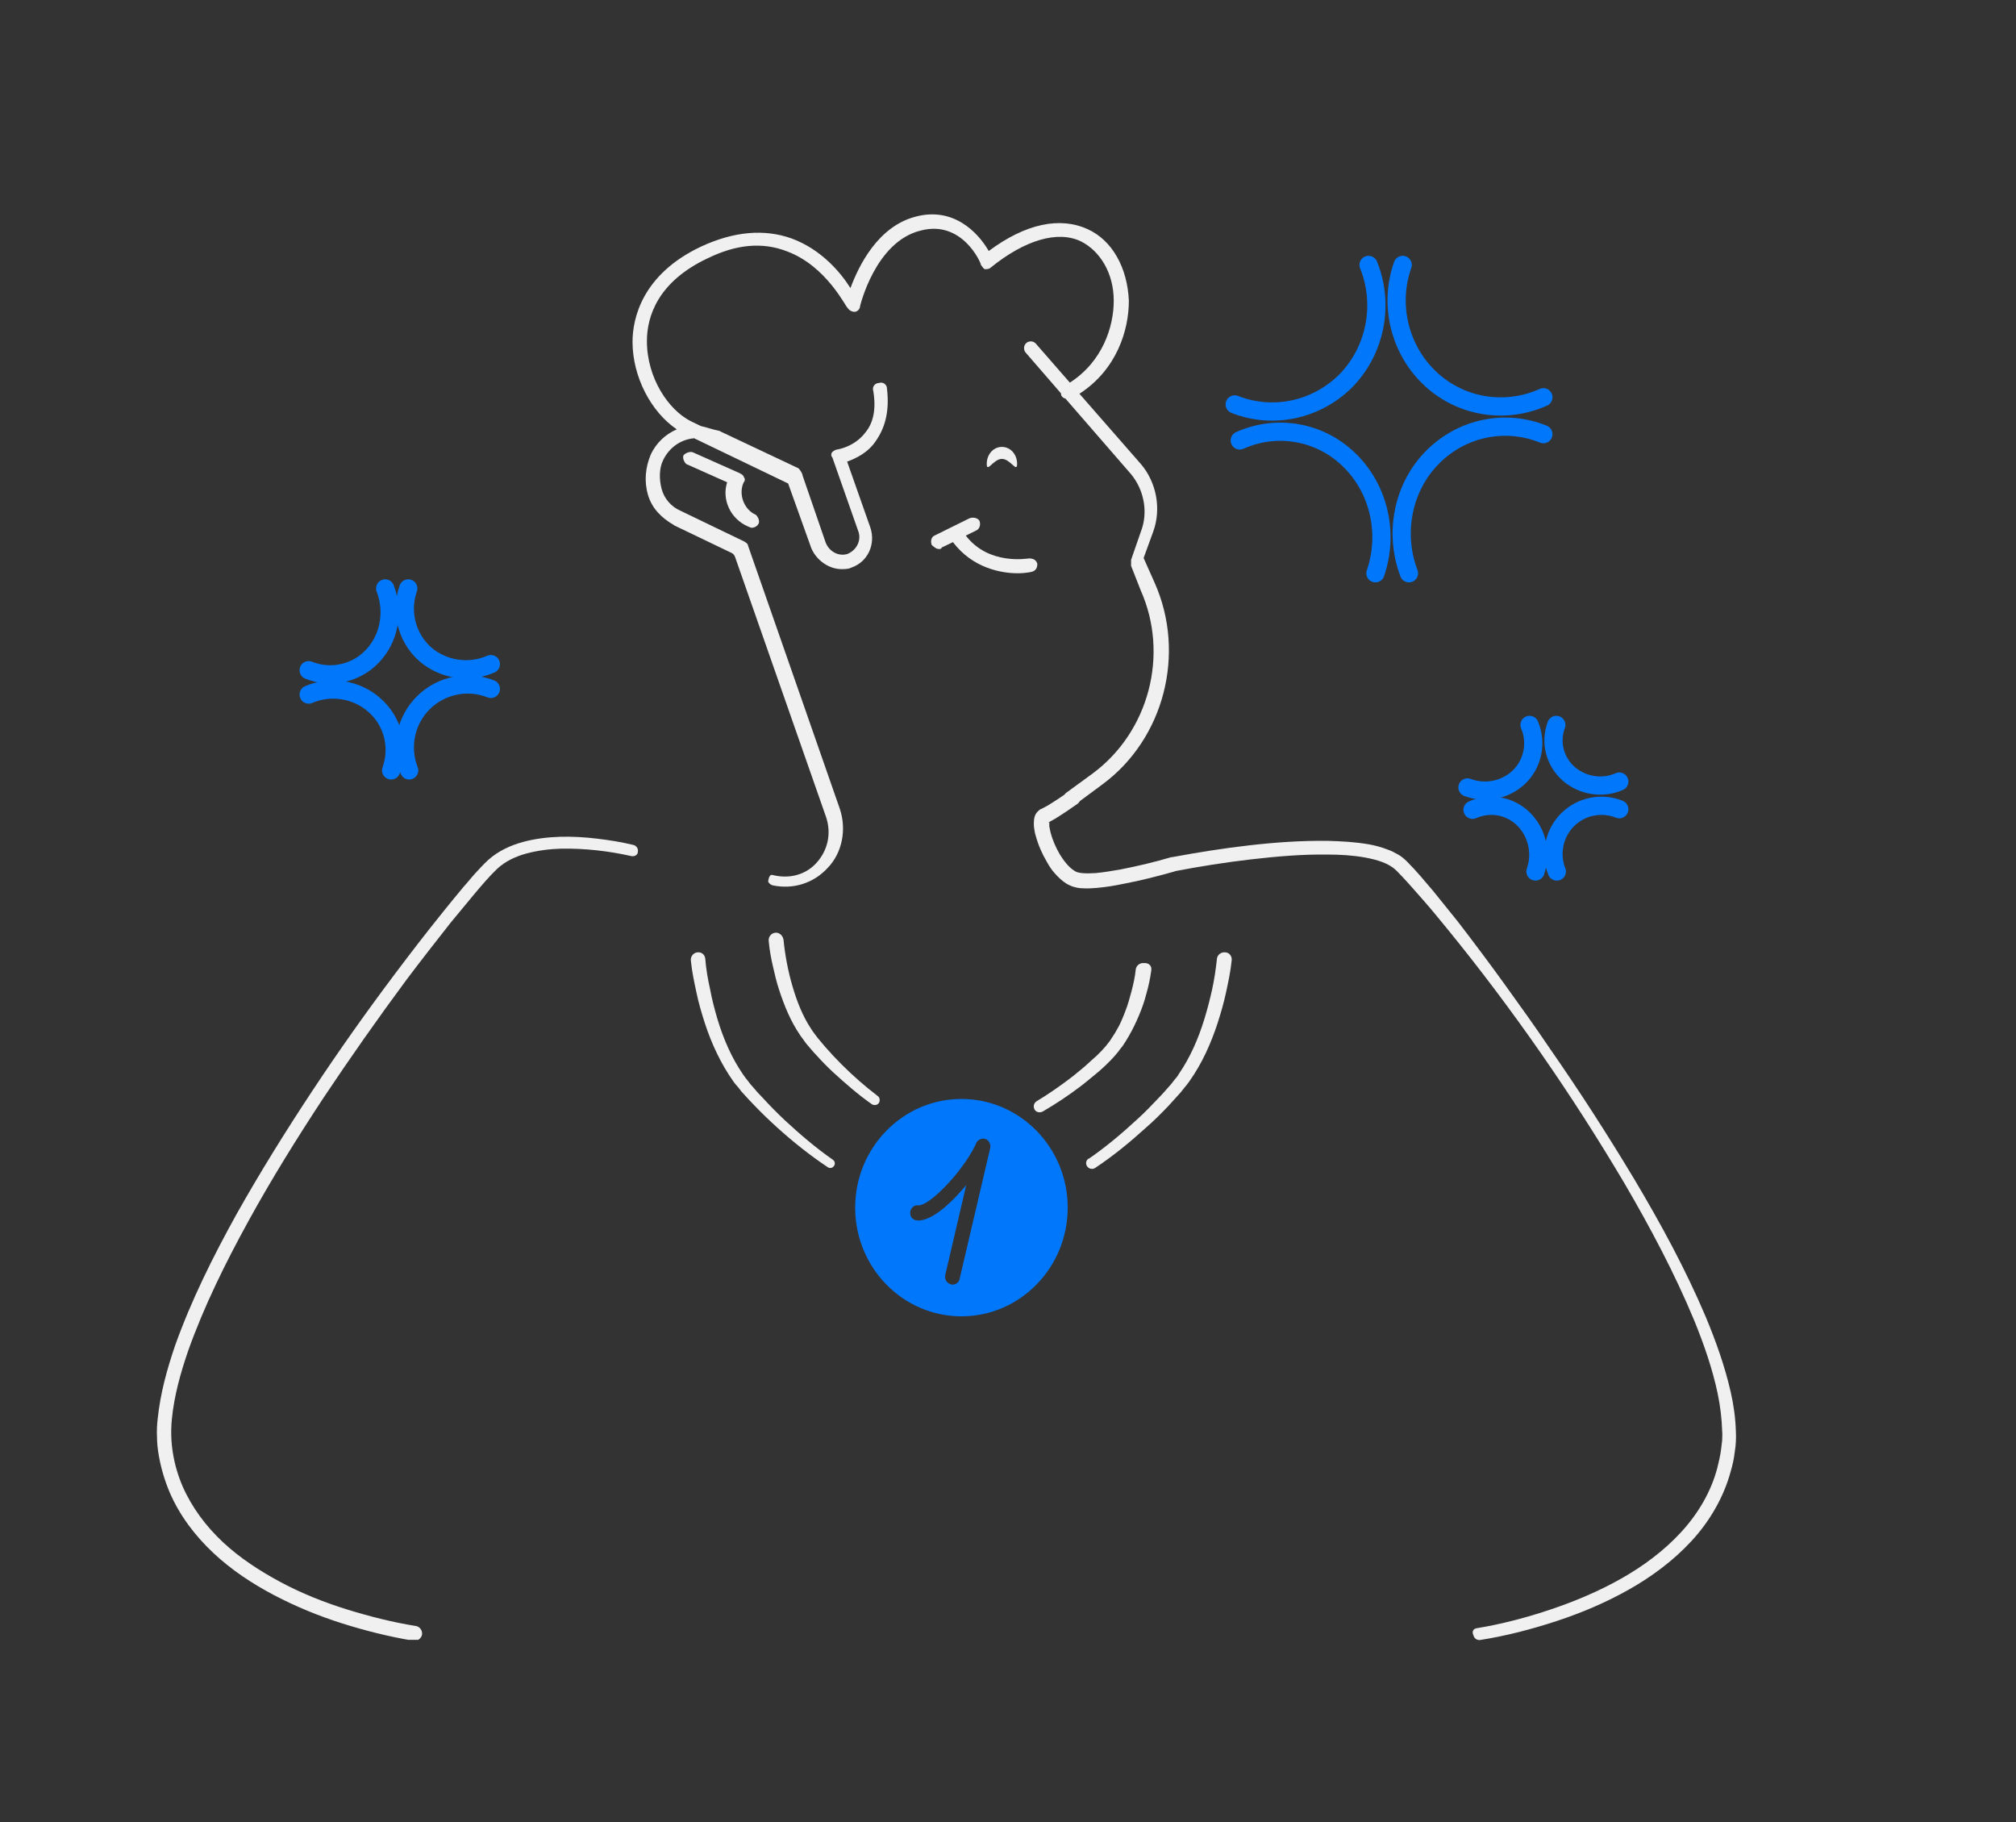 <svg width="332" height="300" viewBox="0 0 332 300" fill="none" xmlns="http://www.w3.org/2000/svg">
<rect x="0" y="0" width="332" height="300" fill="#333333" stroke="none"/>
<g clip-path="url(#clip0)">
<path d="M111.454 70.693C107.203 67.824 104.167 62.024 104.167 56.286C104.167 52.44 105.745 45.175 115.462 40.596C120.866 38.093 125.846 37.666 130.34 39.253C135.319 41.084 138.477 44.93 140.056 47.433C141.392 43.831 144.55 37.238 150.865 35.651C156.938 34.063 161.006 38.154 162.828 41.328C168.901 36.811 174.548 35.651 179.103 37.727C183.172 39.558 185.661 44.076 185.904 49.509C185.904 54.393 183.9 60.864 177.767 64.833L187.908 76.432C190.398 79.362 191.309 83.697 189.912 87.543L188.333 91.878L190.155 95.968C195.317 107.568 191.734 121.609 181.593 129.118L176.977 132.537C176.674 132.72 176.613 132.72 176.37 132.72C175.945 132.72 175.702 132.72 175.216 132.293C174.791 131.865 175.095 131.011 175.52 130.583L179.953 127.348C189.184 120.51 192.584 107.812 187.848 97.189L186.269 93.16C186.269 92.855 186.269 92.488 186.269 92.183L188.09 86.933C189.001 84.002 188.333 80.584 186.269 78.08L175.459 65.626C175.156 65.565 174.913 65.382 174.791 65.138C174.731 65.016 174.731 64.894 174.731 64.772L168.962 58.117C168.537 57.69 168.537 56.957 168.962 56.53C169.387 56.102 170.115 56.102 170.54 56.53L176.188 63.001C181.593 59.521 183.414 53.783 183.414 49.509C183.414 44.991 181.168 41.328 178.01 39.741C174.184 37.91 168.779 39.497 163.132 44.076C162.889 44.32 162.464 44.32 162.221 44.32C161.978 44.32 161.796 43.893 161.553 43.648C161.553 43.221 158.395 36.139 151.594 37.971C144.125 39.802 141.635 50.425 141.635 50.425C141.635 50.852 141.21 51.341 140.724 51.341C140.299 51.341 139.813 51.096 139.57 50.669C139.327 50.669 136.169 43.831 129.611 41.389C125.542 39.802 121.231 40.23 116.494 42.55C108.357 46.396 106.535 52.073 106.535 56.164C106.535 62.269 110.118 67.519 113.761 69.35L115.401 70.144C116.494 70.388 117.223 70.693 118.437 70.938C118.498 70.938 118.559 70.938 118.559 70.999L131.493 77.104C131.736 77.348 131.979 77.714 132.101 78.019C132.161 78.08 132.161 78.141 132.161 78.264L135.987 89.375C136.655 90.962 138.234 91.633 139.57 91.206C141.149 90.535 141.817 88.947 141.392 87.604L137.08 75.333C136.837 75.089 136.837 74.662 137.08 74.418C137.323 74.173 137.748 73.99 137.991 73.99C137.991 73.99 140.724 73.563 142.485 71.243C143.821 69.656 144.307 67.397 143.821 64.405C143.578 63.734 144.064 63.062 144.732 63.062C145.4 62.818 146.068 63.306 146.068 63.978C146.493 67.58 145.825 70.327 144.246 72.586C142.91 74.601 140.845 75.516 139.509 76.005L143.335 86.872C144.246 89.619 142.91 92.549 140.177 93.465C139.752 93.709 139.023 93.709 138.598 93.709C136.594 93.709 134.53 92.366 133.619 90.29L129.793 79.607L114.308 72.159C112.182 72.342 110.239 73.624 109.207 75.761C108.539 77.104 108.539 78.935 108.964 80.522C109.389 82.11 110.543 83.453 112.122 84.124L122.506 89.13C122.931 89.375 123.174 89.558 123.174 89.802L138.295 133.147C139.449 136.566 138.72 140.412 136.291 142.915C133.922 145.479 130.583 146.456 127.303 145.785C127 145.724 126.757 145.54 126.575 145.296C126.514 145.235 126.514 145.113 126.514 145.052C126.575 144.625 126.757 143.892 127.243 144.075C129.975 144.747 132.647 144.075 134.469 142.061C136.291 140.046 136.959 137.299 136.048 134.552L121.048 91.695C120.927 91.389 120.745 91.145 120.441 91.023L111.029 86.505L110.968 86.444C108.964 85.284 107.385 83.758 106.717 81.499C106.049 79.24 106.292 76.981 107.142 74.906C108.053 72.891 109.632 71.487 111.454 70.693Z" fill="#F0F0F0"/>
<path d="M123.145 86.668C120.235 85.4 118.841 82.172 119.75 79.406L113.021 76.408C112.596 76.005 112.354 75.313 112.596 74.91C113.021 74.506 113.748 74.276 114.173 74.506L121.812 77.907C122.236 78.138 122.479 78.31 122.479 78.541C122.721 78.772 122.721 79.175 122.479 79.406C121.569 81.308 122.479 83.901 124.479 84.766C124.904 85.169 125.146 85.861 124.904 86.265C124.661 86.668 124.237 86.899 123.752 86.899C123.812 86.899 123.63 86.899 123.145 86.668Z" fill="#F0F0F0"/>
<path d="M167.5 76.378C167.5 74.809 166.402 73.582 165 73.582C163.598 73.582 162.5 74.809 162.5 76.378C162.5 77.946 163.598 75.559 165 75.559C166.402 75.559 167.5 77.946 167.5 76.378Z" fill="#F0F0F0"/>
<path d="M153.88 88.19L159.676 85.329C160.362 85.09 161.048 85.329 161.297 85.746C161.546 86.402 161.297 87.058 160.861 87.296L159.053 88.19C162.855 93.137 169.213 91.945 169.462 91.945C170.148 91.945 170.647 92.184 170.833 92.839C170.833 93.495 170.584 93.972 169.899 94.151C169.899 94.151 168.964 94.389 167.592 94.389C164.912 94.389 160.175 93.555 156.934 89.263L155.064 90.157C155.064 90.395 154.815 90.395 154.628 90.395C154.191 90.395 153.942 90.157 153.443 89.74C153.194 89.084 153.381 88.428 153.88 88.19Z" fill="#F0F0F0"/>
<path d="M103.94 140.95C100.155 140.097 96.248 139.67 92.402 139.731C90.448 139.792 88.556 140.036 86.724 140.523C84.893 141.011 83.244 141.804 81.901 143.023C80.558 144.304 79.276 145.828 77.994 147.352C76.712 148.877 75.491 150.401 74.209 151.925C71.767 155.035 69.325 158.145 66.944 161.315C62.243 167.656 57.664 174.18 53.269 180.765C48.934 187.35 44.722 194.118 40.937 201.008C37.152 207.898 33.611 215.032 30.986 222.41C29.704 226.129 28.666 229.909 28.299 233.69C28.116 235.58 28.177 237.47 28.483 239.299C28.788 241.189 29.337 243.018 30.07 244.726C31.596 248.201 33.916 251.311 36.724 253.933C39.533 256.554 42.829 258.688 46.248 260.518C49.667 262.347 53.33 263.81 57.054 264.969C60.778 266.127 64.624 267.103 68.409 267.712H68.47C69.142 267.834 69.569 268.444 69.508 269.115C69.386 269.785 68.775 270.212 68.104 270.151C64.075 269.481 60.167 268.505 56.321 267.286C52.475 266.066 48.751 264.542 45.149 262.652C41.547 260.761 38.129 258.505 35.137 255.701C32.146 252.896 29.581 249.542 27.933 245.701C27.14 243.811 26.529 241.799 26.163 239.726C25.98 238.689 25.857 237.653 25.857 236.616C25.796 235.58 25.857 234.543 25.98 233.507C26.407 229.422 27.506 225.458 28.788 221.678C31.474 214.117 35.076 206.923 38.922 199.972C42.829 193.021 47.042 186.253 51.437 179.607C55.833 172.961 60.412 166.498 65.235 160.096C67.616 156.925 70.058 153.755 72.561 150.645C73.782 149.121 75.064 147.535 76.346 146.011C77.017 145.279 77.628 144.487 78.299 143.755C78.971 143.023 79.642 142.292 80.436 141.56C82.084 140.097 84.099 139.182 86.114 138.633C88.128 138.085 90.204 137.841 92.219 137.78C94.233 137.719 96.309 137.841 98.324 138.085C100.338 138.328 102.292 138.633 104.307 139.121C104.795 139.243 105.161 139.731 105.039 140.28C105.039 140.767 104.49 141.072 103.94 140.95Z" fill="#F0F0F0"/>
<path d="M243.256 268.078C247.346 267.407 251.497 266.31 255.466 264.968C259.434 263.627 263.341 261.981 267.004 259.907C270.667 257.834 274.025 255.335 276.833 252.286C279.641 249.237 281.778 245.64 282.816 241.677C283.06 240.701 283.304 239.665 283.427 238.689C283.488 238.201 283.549 237.713 283.61 237.165C283.61 236.677 283.671 236.128 283.61 235.64C283.549 233.567 283.304 231.555 282.877 229.482C282.022 225.397 280.618 221.373 279.031 217.471C275.795 209.666 271.766 202.105 267.493 194.789C258.823 180.155 249.055 166.071 238.311 152.901C236.968 151.254 235.625 149.608 234.22 148.023C232.816 146.437 231.412 144.791 230.008 143.389C228.726 142.108 226.772 141.56 224.819 141.194C222.804 140.828 220.728 140.706 218.653 140.706C214.44 140.645 210.228 141.011 206.015 141.499C201.803 141.986 197.59 142.657 193.439 143.45H193.561C190.753 144.242 187.945 144.974 185.014 145.523C183.549 145.828 182.084 146.072 180.619 146.194C179.886 146.255 179.092 146.316 178.299 146.255C177.871 146.255 177.444 146.194 177.017 146.072C176.772 146.011 176.528 145.95 176.284 145.828C176.04 145.706 175.857 145.645 175.674 145.523C174.88 145.035 174.269 144.425 173.72 143.816C173.171 143.206 172.743 142.535 172.377 141.865C171.583 140.523 170.973 139.121 170.545 137.535C170.423 137.17 170.362 136.743 170.301 136.316C170.24 135.889 170.24 135.462 170.301 134.853C170.362 134.548 170.423 134.243 170.667 133.877C170.79 133.694 170.973 133.511 171.217 133.328L171.4 133.206H171.461L171.583 133.145C171.888 132.963 172.194 132.841 172.499 132.658C173.72 131.926 174.88 131.133 176.04 130.341C176.589 129.975 177.383 130.097 177.749 130.646C178.116 131.194 177.993 131.926 177.444 132.353C176.223 133.206 175.063 133.999 173.781 134.792C173.476 134.975 173.109 135.158 172.804 135.34L172.682 135.401L172.621 135.462H172.682C172.743 135.401 172.804 135.34 172.804 135.34C172.865 135.279 172.804 135.279 172.804 135.34C172.804 135.462 172.804 135.767 172.804 136.072C172.865 136.377 172.926 136.682 172.987 136.987C173.293 138.206 173.842 139.487 174.514 140.645C175.185 141.743 176.04 142.84 176.956 143.389C177.627 143.877 179.092 143.816 180.435 143.755C181.779 143.633 183.183 143.389 184.587 143.145C187.395 142.596 190.203 141.926 192.89 141.133H192.951H193.012C197.285 140.34 201.498 139.67 205.771 139.182C210.045 138.694 214.379 138.389 218.714 138.45C220.911 138.511 223.109 138.633 225.307 138.999C226.406 139.182 227.505 139.487 228.604 139.913C229.153 140.096 229.703 140.401 230.252 140.706C230.802 141.011 231.29 141.438 231.717 141.865C233.305 143.45 234.648 145.096 236.052 146.742C237.395 148.389 238.738 150.096 240.081 151.742C242.706 155.157 245.27 158.571 247.773 162.046C250.276 165.522 252.78 168.997 255.16 172.534C260.044 179.546 264.684 186.74 269.08 194.057C273.475 201.435 277.566 208.934 280.924 216.861C282.572 220.824 284.037 224.909 285.014 229.177C285.502 231.311 285.807 233.506 285.869 235.701C285.93 236.799 285.869 237.957 285.685 239.055C285.563 240.152 285.319 241.25 285.014 242.286C283.854 246.554 281.534 250.518 278.543 253.749C275.551 256.981 272.01 259.603 268.225 261.737C264.44 263.871 260.411 265.578 256.32 266.919C252.23 268.261 248.018 269.358 243.744 270.029C243.256 270.09 242.767 269.785 242.645 269.236C242.34 268.627 242.645 268.139 243.256 268.078Z" fill="#F0F0F0"/>
<path d="M116.15 157.9C116.272 159.547 116.578 161.254 116.944 162.9C117.249 164.546 117.677 166.193 118.165 167.839C119.142 171.07 120.485 174.18 122.377 176.924C122.622 177.29 122.866 177.595 123.11 177.899C123.354 178.204 123.598 178.57 123.904 178.875C124.453 179.546 125.002 180.155 125.613 180.765C126.773 182.046 127.994 183.265 129.215 184.423C131.718 186.74 134.343 188.996 137.151 190.948C137.518 191.191 137.579 191.679 137.335 191.984C137.09 192.35 136.602 192.411 136.297 192.167C133.366 190.216 130.619 188.021 128.055 185.704C126.773 184.545 125.491 183.326 124.27 182.046C123.659 181.436 123.049 180.765 122.499 180.155C122.194 179.851 121.889 179.485 121.645 179.119C121.34 178.753 121.034 178.448 120.79 178.082C118.714 175.156 117.188 171.863 116.089 168.51C115.54 166.802 115.051 165.156 114.685 163.388C114.319 161.681 113.952 159.973 113.769 158.144C113.708 157.474 114.197 156.864 114.868 156.803C115.54 156.742 116.089 157.169 116.15 157.9C116.15 157.839 116.15 157.839 116.15 157.9Z" fill="#F0F0F0"/>
<path d="M129.032 154.73C129.276 157.23 129.765 159.852 130.497 162.352C131.23 164.851 132.146 167.229 133.55 169.363C133.733 169.668 133.916 169.912 134.099 170.156C134.282 170.4 134.466 170.644 134.649 170.888C135.076 171.376 135.503 171.924 135.931 172.412C136.785 173.388 137.701 174.363 138.617 175.278C140.448 177.107 142.463 178.875 144.539 180.46C144.905 180.704 144.966 181.253 144.722 181.619C144.478 181.985 143.928 182.046 143.562 181.802C141.303 180.217 139.288 178.448 137.274 176.619C136.297 175.705 135.32 174.729 134.404 173.693C133.916 173.205 133.489 172.656 133.061 172.168C132.817 171.924 132.634 171.619 132.39 171.315C132.207 171.01 131.963 170.766 131.779 170.461C130.192 168.144 129.154 165.583 128.3 162.961C127.872 161.681 127.567 160.339 127.262 158.998C126.956 157.657 126.712 156.315 126.59 154.913C126.529 154.242 127.017 153.633 127.689 153.572C128.3 153.511 128.91 153.998 129.032 154.73C129.032 154.669 129.032 154.669 129.032 154.73Z" fill="#F0F0F0"/>
<path d="M202.841 158.083C202.658 159.913 202.292 161.62 201.926 163.327C201.559 165.034 201.071 166.742 200.521 168.449C199.423 171.802 197.957 175.095 195.882 178.021C195.637 178.387 195.332 178.753 195.027 179.119C194.722 179.485 194.477 179.851 194.172 180.156C193.562 180.826 193.012 181.436 192.402 182.107C191.181 183.387 189.96 184.607 188.617 185.765C185.992 188.143 183.305 190.338 180.375 192.289C179.948 192.594 179.337 192.472 179.032 192.045C178.727 191.618 178.849 191.009 179.276 190.765H179.337C182.084 188.875 184.771 186.619 187.274 184.302C188.556 183.143 189.716 181.924 190.876 180.704C191.486 180.095 192.035 179.424 192.585 178.814C192.89 178.509 193.134 178.143 193.379 177.839C193.623 177.534 193.928 177.229 194.111 176.863C196.004 174.119 197.347 171.01 198.324 167.839C198.812 166.254 199.239 164.607 199.606 162.961C199.972 161.315 200.216 159.608 200.399 157.961V157.901C200.46 157.23 201.071 156.742 201.742 156.803C202.414 156.803 202.902 157.413 202.841 158.083Z" fill="#F0F0F0"/>
<path d="M189.594 159.791C189.41 161.132 189.166 162.291 188.8 163.571C188.495 164.791 188.067 166.01 187.579 167.169C187.09 168.327 186.541 169.486 185.869 170.644C185.564 171.193 185.198 171.742 184.832 172.29C184.648 172.534 184.404 172.778 184.221 173.083C184.038 173.327 183.794 173.571 183.611 173.815L182.939 174.546C182.695 174.79 182.512 174.973 182.268 175.217C181.84 175.644 181.352 176.071 180.863 176.497C179.887 177.29 178.971 178.083 177.933 178.875C175.918 180.4 173.904 181.741 171.706 183.022C171.218 183.265 170.607 183.143 170.363 182.656C170.119 182.168 170.241 181.619 170.729 181.314C172.744 180.095 174.758 178.692 176.651 177.229C177.567 176.497 178.543 175.705 179.398 174.912C179.826 174.485 180.314 174.12 180.741 173.693C180.924 173.51 181.169 173.266 181.352 173.083L181.901 172.473C182.084 172.29 182.268 172.046 182.451 171.803C182.634 171.559 182.817 171.376 182.939 171.132C183.244 170.644 183.611 170.156 183.855 169.669C184.465 168.693 184.893 167.595 185.32 166.498C185.747 165.4 186.053 164.303 186.358 163.144C186.663 161.986 186.907 160.828 187.029 159.73V159.669C187.09 158.998 187.701 158.511 188.373 158.572C189.227 158.511 189.716 159.059 189.594 159.791C189.594 159.791 189.594 159.73 189.594 159.791Z" fill="#F0F0F0"/>
<path d="M158.333 180.946C148.672 180.946 140.833 188.961 140.833 198.84C140.833 208.719 148.672 216.734 158.333 216.734C167.995 216.734 175.833 208.719 175.833 198.84C175.833 188.961 167.995 180.946 158.333 180.946ZM163.073 189.023L158.03 210.583C157.908 211.142 157.422 211.515 156.875 211.515C156.754 211.515 156.693 211.515 156.571 211.453C155.903 211.267 155.538 210.645 155.66 209.962L159.123 195.112C158.637 195.734 158.03 196.355 157.422 197.038C153.472 201.139 151.406 201.077 150.738 200.891C150.07 200.704 149.766 200.021 149.948 199.337C150.13 198.716 150.738 198.343 151.346 198.467C151.528 198.467 152.865 198.281 155.721 195.299C159.366 191.509 160.764 188.278 160.764 188.216C161.007 187.657 161.676 187.346 162.283 187.532C162.891 187.781 163.195 188.402 163.073 189.023Z" fill="#0177FC"/>
<path d="M50.834 110.351C54.434 111.792 58.573 110.915 61.273 108.097C64.093 105.216 64.933 100.769 63.433 96.886" stroke="#0177FC" stroke-width="3" stroke-miterlimit="10" stroke-linecap="round" stroke-linejoin="round"/>
<path d="M80.833 109.349C77.203 110.937 72.958 110.265 70.005 107.699C66.991 105.011 65.883 100.735 67.237 96.886" stroke="#0177FC" stroke-width="3" stroke-miterlimit="10" stroke-linecap="round" stroke-linejoin="round"/>
<path d="M50.834 114.359C54.492 112.782 58.77 113.51 61.685 116.117C64.723 118.784 65.777 123.029 64.413 126.848" stroke="#0177FC" stroke-width="3" stroke-miterlimit="10" stroke-linecap="round" stroke-linejoin="round"/>
<path d="M80.833 113.43C77.026 111.918 72.712 112.8 69.794 115.635C66.812 118.533 65.86 123.005 67.383 126.848" stroke="#0177FC" stroke-width="3" stroke-miterlimit="10" stroke-linecap="round" stroke-linejoin="round"/>
<path d="M203.333 66.586C209.649 69.069 216.769 67.517 221.598 62.738C226.49 57.772 228.038 50.2 225.375 43.62" stroke="#0177FC" stroke-width="3" stroke-miterlimit="10" stroke-linecap="round" stroke-linejoin="round"/>
<path d="M254.167 65.411C247.955 68.197 240.75 67.083 235.719 62.502C230.563 57.797 228.638 50.306 230.998 43.62" stroke="#0177FC" stroke-width="3" stroke-miterlimit="10" stroke-linecap="round" stroke-linejoin="round"/>
<path d="M204.167 72.52C210.188 69.817 217.234 70.984 222.052 75.592C227.05 80.322 228.796 87.755 226.508 94.389" stroke="#0177FC" stroke-width="3" stroke-miterlimit="10" stroke-linecap="round" stroke-linejoin="round"/>
<path d="M254.167 71.485C247.878 68.933 240.788 70.427 235.978 75.219C231.046 80.136 229.505 87.73 232.032 94.389" stroke="#0177FC" stroke-width="3" stroke-miterlimit="10" stroke-linecap="round" stroke-linejoin="round"/>
<path d="M241.667 129.654C244.578 130.757 247.924 130.083 250.155 127.938C252.447 125.732 253.129 122.3 251.889 119.358" stroke="#0177FC" stroke-width="3" stroke-miterlimit="10" stroke-linecap="round" stroke-linejoin="round"/>
<path d="M266.667 128.686C263.91 129.911 260.674 129.386 258.396 127.462C256.059 125.421 255.22 122.273 256.298 119.358" stroke="#0177FC" stroke-width="3" stroke-miterlimit="10" stroke-linecap="round" stroke-linejoin="round"/>
<path d="M242.5 133.334C245.332 132.079 248.586 132.644 250.816 134.776C253.105 136.971 253.949 140.421 252.864 143.494" stroke="#0177FC" stroke-width="3" stroke-miterlimit="10" stroke-linecap="round" stroke-linejoin="round"/>
<path d="M266.667 133.24C263.772 132.074 260.447 132.749 258.23 134.898C255.951 137.108 255.212 140.547 256.382 143.494" stroke="#0177FC" stroke-width="3" stroke-miterlimit="10" stroke-linecap="round" stroke-linejoin="round"/>
</g>
<defs>
<clipPath id="clip0">
<rect width="330" height="263" fill="white" transform="translate(0 7)"/>
</clipPath>
</defs>
</svg>
